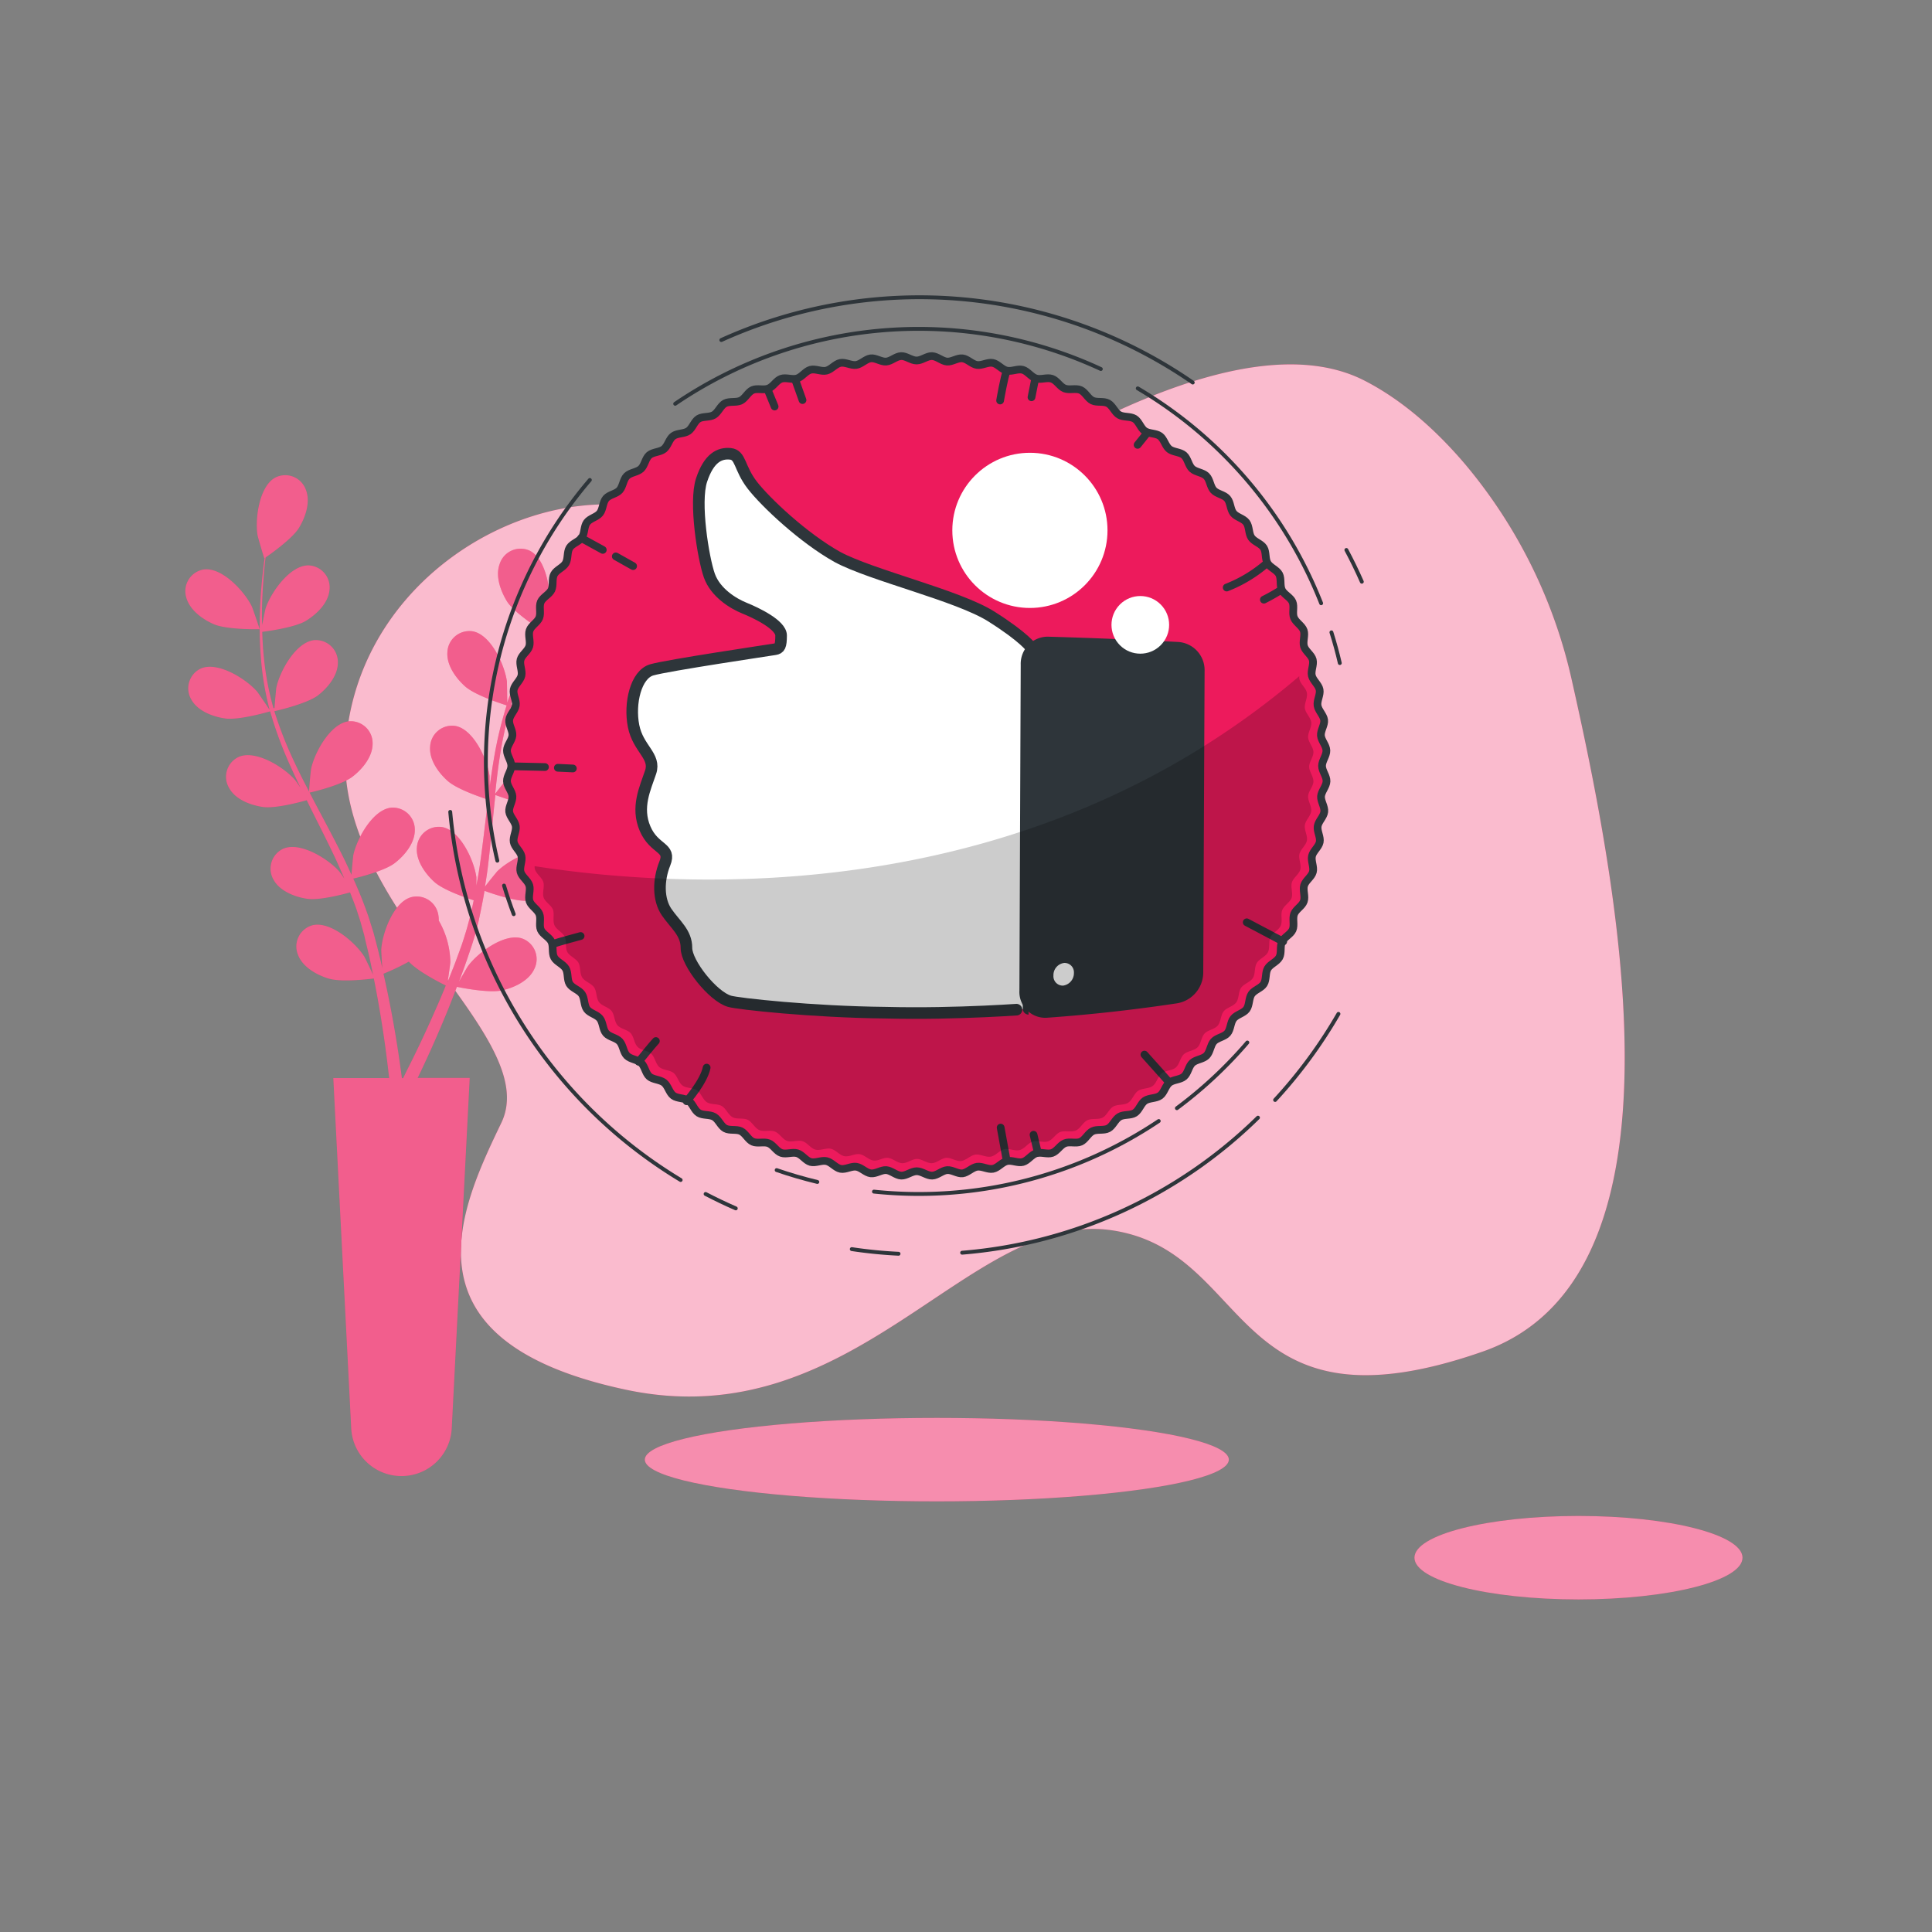 <svg xmlns="http://www.w3.org/2000/svg" viewBox="0 0 500 500"><rect x="0" y="0" width="500" height="500" fill="#808080" stroke="none"/><g id="freepik--background-simple--inject-74"><path d="M406.85,176.35a131.19,131.19,0,0,0-27.45-55.94c-7.21-8.53-16-16.62-26.2-21.87C321.79,82.38,267.63,116.48,241.31,134s-46.05.45-78.36-3.14-71.79,22.44-73.58,63.72,51.15,73.58,40.38,96-26.92,56.53,32.31,69.09S250.9,313,287.69,318.39s30.1,54.39,96,31.41C437.07,331.21,420.5,236.86,406.85,176.35Z" style="fill:#ED1A5C"></path><path d="M406.85,176.35a131.19,131.19,0,0,0-27.45-55.94c-7.21-8.53-16-16.62-26.2-21.87C321.79,82.38,267.63,116.48,241.31,134s-46.05.45-78.36-3.14-71.79,22.44-73.58,63.72,51.15,73.58,40.38,96-26.92,56.53,32.31,69.09S250.9,313,287.69,318.39s30.1,54.39,96,31.41C437.07,331.21,420.5,236.86,406.85,176.35Z" style="fill:#fff;opacity:0.7"></path></g><g id="freepik--Shadow--inject-74"><ellipse cx="242.45" cy="377.75" rx="75.57" ry="10.8" style="fill:#ED1A5C"></ellipse><ellipse cx="242.45" cy="377.75" rx="75.57" ry="10.8" style="fill:#fff;opacity:0.5"></ellipse><ellipse cx="408.51" cy="403.13" rx="42.45" ry="10.8" style="fill:#ED1A5C"></ellipse><ellipse cx="408.51" cy="403.13" rx="42.45" ry="10.8" style="fill:#fff;opacity:0.5"></ellipse></g><g id="freepik--Plants--inject-74"><path d="M48.17,154.5a5.68,5.68,0,0,1,4.56-7.12c4.76-.65,10.61,5.74,12.46,9.61.16.33,2.06,5.85,2,5.85s-8.44.19-11.88-1.31C52.34,160.24,49,157.79,48.17,154.5Zm122.27-14.67c-.7,3.32-4,5.86-6.91,7.22s-9.77,1.6-11.46,1.63c-.91,1.09-1.88,2.25-2.92,3.57-1.82,2.33-3.84,5-5.85,8-.54.81-1.08,1.69-1.63,2.54,1.22-1.24,2.91-2.92,3.09-3.07,3.35-2.67,11.4-5.86,15.4-3.21a5.68,5.68,0,0,1,1,8.4c-2.15,2.62-6.27,3.35-9.47,3.22s-9.6-3.17-11-3.85c-1.18,1.9-2.34,3.88-3.44,6a73.2,73.2,0,0,0-5,12l.24.12c1-1.28,3.1-3.93,3.3-4.13,3-3,10.69-7.08,15-4.88a5.68,5.68,0,0,1,1.91,8.24c-1.85,2.84-5.86,4-9,4.24-3.68.26-11.3-2.62-11.58-2.73a99.36,99.36,0,0,0-2.77,12.69c-.5,3.16-.87,6.39-1.21,9.64.66-.92,3.44-4.4,3.67-4.63,3-3,10.69-7.08,15-4.88a5.68,5.68,0,0,1,1.91,8.24c-1.85,2.84-5.86,4-9,4.24-3.6.25-10.91-2.47-11.52-2.7-.15,1.47-.32,2.94-.46,4.42-.47,4.82-.92,9.66-1.51,14.42-.2,1.65-.47,3.27-.72,4.89,1-1.35,3-3.76,3.16-3.95,3-3,10.69-7.08,15-4.88a5.68,5.68,0,0,1,1.91,8.24c-1.85,2.84-5.86,4-9.05,4.23s-9.41-1.93-11.14-2.56c-.45,2.7-1,5.36-1.57,8-.29,1.12-.51,2.27-.85,3.33s-.64,2.13-1,3.18c-.73,2.14-1.39,4.14-2.12,6.12-.36,1-.72,1.94-1.09,2.91.85-1.52,2.23-3.91,2.39-4.11,2.54-3.45,9.49-8.62,14-7.09a5.68,5.68,0,0,1,3.14,7.85c-1.4,3.09-5.19,4.85-8.31,5.56-3.44.78-10.83-.72-11.74-.91-.9,2.37-1.79,4.67-2.67,6.81-2.77,6.76-5.33,12.3-7.18,16.14-.1.22-.2.41-.3.62h13.47l-4.65,90.67A13,13,0,0,1,103.85,382h0a13,13,0,0,1-12.95-12.3L86.26,279h14.45c-.07-.63-.14-1.29-.23-2-.48-4.19-1.26-10.18-2.52-17.31-.35-2.06-.77-4.23-1.21-6.46-.94.12-8.4,1.06-11.77,0-3.07-.94-6.71-3-7.87-6.16a5.68,5.68,0,0,1,3.71-7.6c4.65-1.19,11.2,4.48,13.48,8.12.14.23,1.56,3.17,2.25,4.69-.27-1.35-.54-2.69-.85-4.09-.43-2-1-4.13-1.44-6.18-.3-1.05-.59-2.12-.89-3.19s-.68-2.1-1-3.17c-.53-1.55-1.16-3.13-1.78-4.7-2,.56-8,2.1-11.06,1.66s-7.08-1.93-8.71-4.9a5.69,5.69,0,0,1,2.52-8.08c4.42-1.87,11.74,2.74,14.55,6,.09.1.61.85,1.22,1.74-.65-1.52-1.3-3-2-4.55-2-4.3-4.21-8.62-6.39-13-.45-.9-.89-1.81-1.34-2.72-1.71.48-8.16,2.21-11.37,1.74s-7.08-1.93-8.71-4.9a5.67,5.67,0,0,1,2.52-8.07c4.41-1.88,11.74,2.74,14.55,6,.1.12.72,1,1.41,2-1.15-2.38-2.27-4.76-3.31-7.15a102,102,0,0,1-4.56-12.63c-.6.18-8.12,2.36-11.69,1.84-3.17-.46-7.08-1.93-8.71-4.9A5.67,5.67,0,0,1,52,173c4.42-1.88,11.74,2.74,14.55,6,.2.23,2.42,3.48,3.18,4.66a.88.88,0,0,1,0-.15,73.59,73.59,0,0,1-2.18-13,99,99,0,0,1-.28-11.78c.08-3.64.38-7,.68-9.91.17-1.6.35-3.05.54-4.4l-.08.05c-.08,0-1.69-5.55-1.75-5.92-.71-4.23.42-12.82,4.68-15a5.67,5.67,0,0,1,7.82,3.21c1.25,3.15-.11,7.1-1.78,9.84s-7.26,6.72-8.65,7.67c-.17,1.41-.33,2.92-.47,4.6-.23,2.94-.46,6.26-.47,9.89,0,1,0,2,.05,3,.33-1.7.81-4,.88-4.26,1.32-4.08,6.27-11.18,11.08-11.18a5.69,5.69,0,0,1,5.46,6.46c-.35,3.37-3.38,6.25-6.12,7.91s-9.76,2.65-11.27,2.83c.06,2.24.19,4.53.45,6.92a73.66,73.66,0,0,0,2.45,12.82l.27,0c.11-1.61.42-5,.47-5.27.87-4.2,5-11.8,9.79-12.32a5.69,5.69,0,0,1,6.14,5.82c0,3.39-2.68,6.58-5.22,8.53C79.25,182.19,71.31,184,71,184.06a99.29,99.29,0,0,0,4.69,12.11C77,199.08,78.5,202,80,204.88c0-1.14.44-5.57.51-5.89.87-4.2,5-11.8,9.78-12.32a5.68,5.68,0,0,1,6.14,5.81c0,3.39-2.67,6.58-5.21,8.53-2.86,2.2-10.46,4-11.1,4.11.69,1.31,1.36,2.63,2.06,3.94,2.27,4.28,4.56,8.56,6.69,12.86.74,1.49,1.42,3,2.1,4.48.12-1.7.41-4.78.46-5.05.87-4.19,5-11.8,9.78-12.32a5.69,5.69,0,0,1,6.14,5.82c0,3.39-2.67,6.58-5.21,8.53s-8.91,3.58-10.71,4c1.12,2.49,2.17,5,3.09,7.5.37,1.09.82,2.18,1.12,3.25l1,3.17c.58,2.19,1.13,4.22,1.61,6.28.26,1,.47,2,.7,3-.13-1.73-.29-4.49-.28-4.74.22-4.28,3.16-12.43,7.8-13.66a5.67,5.67,0,0,1,7,4.82,6.51,6.51,0,0,1,.08,1.25,22.2,22.2,0,0,1,3,10.74c0,.27-.45,3.51-.71,5.15.52-1.27,1-2.54,1.54-3.87.75-1.92,1.49-4,2.21-6,.33-1,.67-2.1,1-3.16s.59-2.13.89-3.2c.42-1.59.77-3.25,1.12-4.91-2-.64-7.83-2.65-10.14-4.71s-4.84-5.52-4.57-8.9a5.69,5.69,0,0,1,6.56-5.34c4.72.87,8.28,8.76,8.84,13,0,.13,0,1,0,2.13.3-1.63.6-3.25.84-4.91.69-4.7,1.24-9.52,1.82-14.33.11-1,.25-2,.37-3-1.68-.54-8-2.66-10.44-4.82s-4.84-5.52-4.56-8.89a5.68,5.68,0,0,1,6.55-5.35c4.73.87,8.29,8.77,8.84,13,0,.15,0,1.24.06,2.46.35-2.62.74-5.22,1.19-7.79a101.33,101.33,0,0,1,3.16-13c-.59-.19-8.07-2.52-10.76-4.92-2.39-2.14-4.84-5.52-4.57-8.9a5.69,5.69,0,0,1,6.56-5.34c4.72.87,8.28,8.76,8.84,13,0,.3.1,4.23.07,5.64l0-.15a74.78,74.78,0,0,1,5.34-12,101.28,101.28,0,0,1,6.27-10c2.08-3,4.17-5.6,6-7.89,1-1.24,2-2.35,2.88-3.38h-.11c-.08,0,1.67-5.57,1.82-5.91,1.74-3.91,7.41-10.46,12.19-9.94A5.67,5.67,0,0,1,170.44,139.83ZM115.37,255.05c-.81-.4-7.11-3.52-9.57-6.18A60.8,60.8,0,0,1,99.24,252c.56,2.47,1.08,4.89,1.52,7.16,1.43,7.17,2.34,13.19,2.92,17.42.13.9.23,1.71.33,2.44h.32l1-2.05c1.91-3.76,4.56-9.18,7.45-15.82C113.66,259.2,114.52,257.15,115.37,255.05Zm25.16-91.67c.08.05,1.53-5.6,1.59-6,.59-4.25-.77-12.8-5.09-14.89A5.68,5.68,0,0,0,129.3,146c-1.16,3.18.31,7.09,2,9.78C133.39,158.89,140.53,163.38,140.53,163.38Z" style="fill:#ED1A5C"></path><path d="M48.17,154.5a5.68,5.68,0,0,1,4.56-7.12c4.76-.65,10.61,5.74,12.46,9.61.16.33,2.06,5.85,2,5.85s-8.44.19-11.88-1.31C52.34,160.24,49,157.79,48.17,154.5Zm122.27-14.67c-.7,3.32-4,5.86-6.91,7.22s-9.77,1.6-11.46,1.63c-.91,1.09-1.88,2.25-2.92,3.57-1.82,2.33-3.84,5-5.85,8-.54.81-1.08,1.69-1.63,2.54,1.22-1.24,2.91-2.92,3.09-3.07,3.35-2.67,11.4-5.86,15.4-3.21a5.68,5.68,0,0,1,1,8.4c-2.15,2.62-6.27,3.35-9.47,3.22s-9.6-3.17-11-3.85c-1.18,1.9-2.34,3.88-3.44,6a73.2,73.2,0,0,0-5,12l.24.12c1-1.28,3.1-3.93,3.3-4.13,3-3,10.69-7.08,15-4.88a5.68,5.68,0,0,1,1.91,8.24c-1.85,2.84-5.86,4-9,4.24-3.68.26-11.3-2.62-11.58-2.73a99.36,99.36,0,0,0-2.77,12.69c-.5,3.16-.87,6.39-1.21,9.64.66-.92,3.44-4.4,3.67-4.63,3-3,10.69-7.08,15-4.88a5.68,5.68,0,0,1,1.91,8.24c-1.85,2.84-5.86,4-9,4.24-3.6.25-10.91-2.47-11.52-2.7-.15,1.47-.32,2.94-.46,4.42-.47,4.82-.92,9.66-1.51,14.42-.2,1.65-.47,3.27-.72,4.89,1-1.35,3-3.76,3.16-3.95,3-3,10.69-7.08,15-4.88a5.68,5.68,0,0,1,1.91,8.24c-1.85,2.84-5.86,4-9.05,4.23s-9.41-1.93-11.14-2.56c-.45,2.7-1,5.36-1.57,8-.29,1.12-.51,2.27-.85,3.33s-.64,2.13-1,3.18c-.73,2.14-1.39,4.14-2.12,6.12-.36,1-.72,1.94-1.09,2.91.85-1.52,2.23-3.91,2.39-4.11,2.54-3.45,9.49-8.62,14-7.09a5.68,5.68,0,0,1,3.14,7.85c-1.4,3.09-5.19,4.85-8.31,5.56-3.44.78-10.83-.72-11.74-.91-.9,2.37-1.79,4.67-2.67,6.81-2.77,6.76-5.33,12.3-7.18,16.14-.1.22-.2.41-.3.62h13.47l-4.65,90.67A13,13,0,0,1,103.85,382h0a13,13,0,0,1-12.95-12.3L86.26,279h14.45c-.07-.63-.14-1.29-.23-2-.48-4.19-1.26-10.18-2.52-17.31-.35-2.06-.77-4.23-1.21-6.46-.94.12-8.4,1.06-11.77,0-3.07-.94-6.71-3-7.87-6.16a5.68,5.68,0,0,1,3.71-7.6c4.65-1.19,11.2,4.48,13.48,8.12.14.23,1.56,3.17,2.25,4.69-.27-1.35-.54-2.69-.85-4.09-.43-2-1-4.13-1.44-6.18-.3-1.05-.59-2.12-.89-3.19s-.68-2.1-1-3.17c-.53-1.55-1.16-3.13-1.78-4.7-2,.56-8,2.1-11.06,1.66s-7.08-1.93-8.71-4.9a5.69,5.69,0,0,1,2.52-8.08c4.42-1.87,11.74,2.74,14.55,6,.09.1.61.85,1.22,1.74-.65-1.52-1.3-3-2-4.55-2-4.3-4.21-8.62-6.39-13-.45-.9-.89-1.81-1.34-2.72-1.71.48-8.16,2.21-11.37,1.74s-7.08-1.93-8.71-4.9a5.67,5.67,0,0,1,2.52-8.07c4.41-1.88,11.74,2.74,14.55,6,.1.12.72,1,1.41,2-1.15-2.38-2.27-4.76-3.31-7.15a102,102,0,0,1-4.56-12.63c-.6.18-8.12,2.36-11.69,1.84-3.17-.46-7.08-1.93-8.71-4.9A5.67,5.67,0,0,1,52,173c4.42-1.88,11.74,2.74,14.55,6,.2.23,2.42,3.48,3.18,4.66a.88.88,0,0,1,0-.15,73.59,73.59,0,0,1-2.18-13,99,99,0,0,1-.28-11.78c.08-3.64.38-7,.68-9.91.17-1.6.35-3.05.54-4.4l-.08.05c-.08,0-1.69-5.55-1.75-5.92-.71-4.23.42-12.82,4.68-15a5.67,5.67,0,0,1,7.82,3.21c1.25,3.15-.11,7.1-1.78,9.84s-7.26,6.72-8.65,7.67c-.17,1.41-.33,2.92-.47,4.6-.23,2.94-.46,6.26-.47,9.89,0,1,0,2,.05,3,.33-1.7.81-4,.88-4.26,1.32-4.08,6.27-11.18,11.08-11.18a5.69,5.69,0,0,1,5.46,6.46c-.35,3.37-3.38,6.25-6.12,7.91s-9.76,2.65-11.27,2.83c.06,2.24.19,4.53.45,6.92a73.66,73.66,0,0,0,2.45,12.82l.27,0c.11-1.61.42-5,.47-5.27.87-4.2,5-11.8,9.79-12.32a5.69,5.69,0,0,1,6.14,5.82c0,3.39-2.68,6.58-5.22,8.53C79.25,182.19,71.31,184,71,184.06a99.29,99.29,0,0,0,4.69,12.11C77,199.08,78.5,202,80,204.88c0-1.14.44-5.57.51-5.89.87-4.2,5-11.8,9.78-12.32a5.68,5.68,0,0,1,6.14,5.81c0,3.39-2.67,6.58-5.21,8.53-2.86,2.2-10.46,4-11.1,4.11.69,1.31,1.36,2.63,2.06,3.94,2.27,4.28,4.56,8.56,6.69,12.86.74,1.49,1.42,3,2.1,4.48.12-1.7.41-4.78.46-5.05.87-4.19,5-11.8,9.78-12.32a5.69,5.69,0,0,1,6.14,5.82c0,3.39-2.67,6.58-5.21,8.53s-8.91,3.58-10.71,4c1.12,2.49,2.17,5,3.09,7.5.37,1.09.82,2.18,1.12,3.25l1,3.17c.58,2.19,1.13,4.22,1.61,6.28.26,1,.47,2,.7,3-.13-1.73-.29-4.49-.28-4.74.22-4.28,3.16-12.43,7.8-13.66a5.67,5.67,0,0,1,7,4.82,6.51,6.51,0,0,1,.08,1.25,22.2,22.2,0,0,1,3,10.74c0,.27-.45,3.51-.71,5.15.52-1.27,1-2.54,1.54-3.87.75-1.92,1.49-4,2.21-6,.33-1,.67-2.1,1-3.16s.59-2.13.89-3.2c.42-1.59.77-3.25,1.12-4.91-2-.64-7.83-2.65-10.14-4.71s-4.84-5.52-4.57-8.9a5.69,5.69,0,0,1,6.56-5.34c4.72.87,8.28,8.76,8.84,13,0,.13,0,1,0,2.13.3-1.63.6-3.25.84-4.91.69-4.7,1.24-9.52,1.82-14.33.11-1,.25-2,.37-3-1.68-.54-8-2.66-10.44-4.82s-4.84-5.52-4.56-8.89a5.68,5.68,0,0,1,6.55-5.35c4.73.87,8.29,8.77,8.84,13,0,.15,0,1.24.06,2.46.35-2.62.74-5.22,1.19-7.79a101.33,101.33,0,0,1,3.16-13c-.59-.19-8.07-2.52-10.76-4.92-2.39-2.14-4.84-5.52-4.57-8.9a5.69,5.69,0,0,1,6.56-5.34c4.72.87,8.28,8.76,8.84,13,0,.3.1,4.23.07,5.64l0-.15a74.78,74.78,0,0,1,5.34-12,101.28,101.28,0,0,1,6.27-10c2.08-3,4.17-5.6,6-7.89,1-1.24,2-2.35,2.88-3.38h-.11c-.08,0,1.67-5.57,1.82-5.91,1.74-3.91,7.41-10.46,12.19-9.94A5.67,5.67,0,0,1,170.44,139.83ZM115.37,255.05c-.81-.4-7.11-3.52-9.57-6.18A60.8,60.8,0,0,1,99.24,252c.56,2.47,1.08,4.89,1.52,7.16,1.43,7.17,2.34,13.19,2.92,17.42.13.9.23,1.71.33,2.44h.32l1-2.05c1.91-3.76,4.56-9.18,7.45-15.82C113.66,259.2,114.52,257.15,115.37,255.05Zm25.16-91.67c.08.05,1.53-5.6,1.59-6,.59-4.25-.77-12.8-5.09-14.89A5.68,5.68,0,0,0,129.3,146c-1.16,3.18.31,7.09,2,9.78C133.39,158.89,140.53,163.38,140.53,163.38Z" style="fill:#fff;opacity:0.3"></path></g><g id="freepik--Balloon--inject-74"><path d="M330,284.67a124.91,124.91,0,0,0,16.39-22.28" style="fill:none;stroke:#2e353a;stroke-linecap:round;stroke-linejoin:round"></path><path d="M249,324.2a123.6,123.6,0,0,0,76.56-34.95" style="fill:none;stroke:#2e353a;stroke-linecap:round;stroke-linejoin:round"></path><path d="M220.44,323.27a120.89,120.89,0,0,0,12.1,1.2" style="fill:none;stroke:#2e353a;stroke-linecap:round;stroke-linejoin:round"></path><path d="M182.61,309q3.85,2,7.81,3.73" style="fill:none;stroke:#2e353a;stroke-linecap:round;stroke-linejoin:round"></path><path d="M116.52,210.12a124.36,124.36,0,0,0,59.63,95.26" style="fill:none;stroke:#2e353a;stroke-linecap:round;stroke-linejoin:round"></path><path d="M308.68,99a124.32,124.32,0,0,0-122-11" style="fill:none;stroke:#2e353a;stroke-linecap:round;stroke-linejoin:round"></path><path d="M352.44,150.55q-1.85-4.2-4-8.22" style="fill:none;stroke:#2e353a;stroke-linecap:round;stroke-linejoin:round"></path><path d="M304.58,286.8a111.84,111.84,0,0,0,18.23-17" style="fill:none;stroke:#2e353a;stroke-linecap:round;stroke-linejoin:round"></path><path d="M226.18,308.39a111.51,111.51,0,0,0,73.7-18.27" style="fill:none;stroke:#2e353a;stroke-linecap:round;stroke-linejoin:round"></path><path d="M201,302.82q5.14,1.77,10.53,3.07" style="fill:none;stroke:#2e353a;stroke-linecap:round;stroke-linejoin:round"></path><path d="M130.44,229.19q1.13,3.75,2.51,7.4" style="fill:none;stroke:#2e353a;stroke-linecap:round;stroke-linejoin:round"></path><path d="M152.65,124.22a112.19,112.19,0,0,0-23.94,98.52" style="fill:none;stroke:#2e353a;stroke-linecap:round;stroke-linejoin:round"></path><path d="M284.89,95.5a112.1,112.1,0,0,0-110.15,9" style="fill:none;stroke:#2e353a;stroke-linecap:round;stroke-linejoin:round"></path><path d="M341.91,156.12a112.38,112.38,0,0,0-47.46-55.61" style="fill:none;stroke:#2e353a;stroke-linecap:round;stroke-linejoin:round"></path><path d="M346.74,171.6c-.62-2.69-1.35-5.34-2.17-7.95" style="fill:none;stroke:#2e353a;stroke-linecap:round;stroke-linejoin:round"></path><path d="M342.14,198.21c0-1.32,1.18-2.66,1.13-4s-1.33-2.57-1.42-3.87,1-2.74.84-4-1.52-2.46-1.71-3.76.78-2.8.53-4.09-1.69-2.34-2-3.62.56-2.85.23-4.12-1.87-2.2-2.26-3.46.35-2.89-.08-4.12-2-2.06-2.51-3.28.13-2.91-.39-4.11-2.18-1.9-2.75-3.08-.09-2.91-.7-4.07-2.31-1.72-3-2.86-.3-2.89-1-4-2.44-1.55-3.18-2.63-.52-2.86-1.3-3.92-2.54-1.36-3.36-2.39-.73-2.81-1.59-3.81-2.64-1.17-3.53-2.13-.94-2.75-1.87-3.68-2.72-1-3.68-1.87-1.14-2.67-2.13-3.53-2.79-.77-3.81-1.59-1.34-2.58-2.39-3.36-2.83-.56-3.92-1.3-1.52-2.48-2.64-3.18-2.86-.34-4-1-1.7-2.35-2.86-3-2.89-.13-4.07-.7-1.87-2.22-3.08-2.75-2.88.09-4.11-.39-2-2.07-3.28-2.51-2.86.31-4.12-.08-2.19-1.91-3.46-2.25-2.83.52-4.12.22-2.32-1.74-3.62-2-2.78.73-4.09.53-2.44-1.56-3.75-1.71-2.73.94-4,.84-2.56-1.37-3.88-1.42-2.64,1.14-4,1.14-2.65-1.19-4-1.14-2.57,1.33-3.88,1.42-2.73-1-4-.84-2.46,1.52-3.75,1.71-2.8-.78-4.09-.53-2.34,1.69-3.62,2-2.85-.56-4.12-.22-2.21,1.86-3.46,2.25-2.89-.35-4.13.08-2,2-3.27,2.51-2.91-.13-4.11.39-1.9,2.18-3.08,2.75-2.91.09-4.07.7-1.73,2.31-2.86,3-2.9.31-4,1-1.55,2.43-2.63,3.17-2.86.52-3.92,1.3-1.36,2.54-2.39,3.37-2.81.72-3.81,1.58-1.17,2.64-2.13,3.53-2.75.94-3.68,1.87-1,2.72-1.87,3.68S157.7,128,156.84,129s-.77,2.78-1.59,3.81-2.58,1.33-3.36,2.39-.56,2.83-1.3,3.91-2.48,1.52-3.18,2.64-.34,2.86-1,4-2.36,1.7-3,2.87-.13,2.88-.7,4.06-2.22,1.88-2.75,3.08.09,2.88-.39,4.11-2.08,2-2.51,3.28.3,2.86-.08,4.12-1.92,2.19-2.26,3.46.52,2.84.23,4.12-1.74,2.32-2,3.62.74,2.79.54,4.09-1.56,2.44-1.71,3.76.94,2.72.84,4-1.38,2.55-1.42,3.87,1.13,2.65,1.13,4-1.18,2.65-1.13,4,1.33,2.57,1.42,3.88-1,2.73-.84,4,1.52,2.46,1.71,3.75-.78,2.81-.54,4.1,1.7,2.33,2,3.61-.57,2.86-.23,4.12,1.87,2.21,2.26,3.46-.35,2.89.08,4.13,2,2.05,2.51,3.28-.13,2.9.39,4.1,2.18,1.9,2.75,3.08.08,2.91.7,4.07,2.31,1.73,3,2.87.3,2.89,1,4,2.44,1.55,3.18,2.63.52,2.86,1.3,3.92,2.54,1.36,3.36,2.39.73,2.82,1.59,3.81,2.64,1.17,3.53,2.14.94,2.75,1.87,3.68,2.72,1,3.68,1.86,1.14,2.68,2.13,3.53,2.78.77,3.81,1.59,1.34,2.58,2.39,3.36,2.83.56,3.92,1.3,1.52,2.48,2.64,3.18,2.86.34,4,1,1.7,2.36,2.86,3,2.88.13,4.07.7,1.87,2.22,3.08,2.75,2.88-.09,4.11.39,2,2.08,3.28,2.51,2.86-.3,4.12.08,2.19,1.92,3.46,2.26,2.83-.52,4.12-.23,2.32,1.74,3.62,2,2.78-.74,4.09-.54,2.44,1.56,3.75,1.71,2.73-.94,4-.84,2.56,1.38,3.88,1.43,2.64-1.14,4-1.14,2.66,1.18,4,1.14,2.57-1.33,3.87-1.43,2.74,1,4,.84,2.46-1.52,3.76-1.71,2.8.78,4.09.54,2.34-1.7,3.62-2,2.85.57,4.12.23,2.21-1.87,3.46-2.26,2.89.35,4.13-.08,2.05-2,3.27-2.51,2.91.14,4.11-.39,1.9-2.18,3.08-2.75,2.91-.08,4.07-.7,1.73-2.31,2.86-3,2.89-.3,4-1,1.55-2.44,2.63-3.18,2.86-.52,3.92-1.3,1.36-2.54,2.39-3.36,2.81-.73,3.81-1.59,1.17-2.64,2.13-3.53,2.75-.94,3.68-1.87,1-2.71,1.87-3.68,2.67-1.14,3.53-2.13.77-2.78,1.59-3.81,2.58-1.33,3.36-2.39.56-2.83,1.3-3.92,2.48-1.52,3.18-2.63.34-2.87,1-4,2.35-1.7,3-2.86.13-2.88.7-4.07,2.22-1.87,2.75-3.08-.09-2.88.39-4.11,2.07-2,2.51-3.27-.31-2.87.08-4.13,1.92-2.18,2.26-3.46-.52-2.83-.23-4.12,1.74-2.32,2-3.61-.73-2.79-.53-4.1,1.56-2.44,1.71-3.75-.94-2.73-.84-4,1.37-2.56,1.42-3.88S342.14,199.53,342.14,198.21Z" style="fill:#ED1A5C;stroke:#2e353a;stroke-linecap:round;stroke-linejoin:round;stroke-width:2px"></path><line x1="205.84" y1="98.36" x2="207.69" y2="103.54" style="fill:none;stroke:#2e353a;stroke-linecap:round;stroke-linejoin:round;stroke-width:2px"></line><line x1="198.8" y1="101.14" x2="200.47" y2="105.21" style="fill:none;stroke:#2e353a;stroke-linecap:round;stroke-linejoin:round;stroke-width:2px"></line><path d="M327.65,145.94a35.45,35.45,0,0,1-10.18,6.11" style="fill:none;stroke:#2e353a;stroke-linecap:round;stroke-linejoin:round;stroke-width:2px"></path><path d="M331.35,152.79a47.86,47.86,0,0,1-4.26,2.4" style="fill:none;stroke:#2e353a;stroke-linecap:round;stroke-linejoin:round;stroke-width:2px"></path><path d="M177.7,285s4.44-5,5.18-8.7" style="fill:none;stroke:#2e353a;stroke-linecap:round;stroke-linejoin:round;stroke-width:2px"></path><path d="M165.29,274.78s3.71-4.62,4.45-5.36" style="fill:none;stroke:#2e353a;stroke-linecap:round;stroke-linejoin:round;stroke-width:2px"></path><line x1="260.45" y1="299.96" x2="258.97" y2="291.82" style="fill:none;stroke:#2e353a;stroke-linecap:round;stroke-linejoin:round;stroke-width:2px"></line><line x1="268.59" y1="298.3" x2="267.48" y2="293.67" style="fill:none;stroke:#2e353a;stroke-linecap:round;stroke-linejoin:round;stroke-width:2px"></line><line x1="302.47" y1="279.97" x2="296.18" y2="272.93" style="fill:none;stroke:#2e353a;stroke-linecap:round;stroke-linejoin:round;stroke-width:2px"></line><line x1="332.09" y1="243.68" x2="322.65" y2="238.69" style="fill:none;stroke:#2e353a;stroke-linecap:round;stroke-linejoin:round;stroke-width:2px"></line><line x1="133.08" y1="198.33" x2="141.04" y2="198.51" style="fill:none;stroke:#2e353a;stroke-linecap:round;stroke-linejoin:round;stroke-width:2px"></line><line x1="144.37" y1="198.7" x2="148.26" y2="198.88" style="fill:none;stroke:#2e353a;stroke-linecap:round;stroke-linejoin:round;stroke-width:2px"></line><path d="M143.26,244.24c.93-.37,7-2,7-2" style="fill:none;stroke:#2e353a;stroke-linecap:round;stroke-linejoin:round;stroke-width:2px"></path><path d="M260.51,96.08c-.56,1.12-1.68,7.57-1.68,7.57" style="fill:none;stroke:#2e353a;stroke-linecap:round;stroke-linejoin:round;stroke-width:2px"></path><line x1="267.79" y1="98.6" x2="266.95" y2="102.81" style="fill:none;stroke:#2e353a;stroke-linecap:round;stroke-linejoin:round;stroke-width:2px"></line><line x1="296.65" y1="112.33" x2="294.41" y2="115.13" style="fill:none;stroke:#2e353a;stroke-linecap:round;stroke-linejoin:round;stroke-width:2px"></line><line x1="150.4" y1="139.23" x2="156" y2="142.31" style="fill:none;stroke:#2e353a;stroke-linecap:round;stroke-linejoin:round;stroke-width:2px"></line><line x1="159.37" y1="143.99" x2="163.85" y2="146.51" style="fill:none;stroke:#2e353a;stroke-linecap:round;stroke-linejoin:round;stroke-width:2px"></line><path d="M266.89,167.64s-1.71-2.65-10.35-8.1-31-10.63-39.81-15.39c-8.81-4.91-18.63-14.17-22.06-18.62s-2.9-7.81-5.66-8.08-5.52,1-7.44,6.78.43,20.26,2,24.71,6.18,7.27,9.11,8.45,9.48,4.29,9.47,7.08-.36,3.34-1.57,3.55-27.81,4.15-31.91,5.34-5.87,8.66-4.7,14.55,5.81,7.74,4.41,11.92-3.81,9.08-1.43,14.63,6.85,4.69,5.11,9-1.76,9.35.46,12.59,5.15,5.34,5.13,9.27,6.84,12.58,11.15,13.81c2.13.64,21.47,2.76,40.3,2.95,18.82.48,37.13-1,37.1-1Q266.54,214.33,266.89,167.64Z" style="fill:#fff;stroke:#2e353a;stroke-linecap:round;stroke-linejoin:round;stroke-width:3px"></path><path d="M304.47,258.16q-16.8,2.54-33.72,3.74a5.21,5.21,0,0,1-5.43-5.52q.17-42.21.34-84.38a5.52,5.52,0,0,1,5.48-5.73q16.92.48,33.72,1.37a5.8,5.8,0,0,1,5.39,5.76q-.18,39.19-.35,78.44A6.62,6.62,0,0,1,304.47,258.16Z" style="fill:#2e353a;stroke:#2e353a;stroke-linecap:round;stroke-linejoin:round;stroke-width:3px"></path><path d="M279.43,251.83a3.93,3.93,0,0,0-4.13-4.12,4.67,4.67,0,0,0-4.17,4.71,3.92,3.92,0,0,0,4.13,4.15A4.75,4.75,0,0,0,279.43,251.83Z" style="fill:#fff;stroke:#2e353a;stroke-linecap:round;stroke-linejoin:round;stroke-width:3px"></path><circle cx="266.54" cy="137.26" r="20.08" style="fill:#fff"></circle><circle cx="295.11" cy="161.71" r="7.46" transform="translate(-27.91 256.04) rotate(-45)" style="fill:#fff"></circle><path d="M229.74,299.65c1.26.09,2.46,1.33,3.74,1.38s2.56-1.1,3.83-1.1,2.57,1.14,3.84,1.1,2.48-1.29,3.74-1.38,2.64,1,3.9.81,2.38-1.46,3.63-1.65,2.71.75,4,.52,2.26-1.64,3.49-1.92,2.76.55,4,.22,2.13-1.8,3.34-2.18,2.79.34,4-.08,2-2,3.17-2.42,2.81.13,4-.38,1.83-2.1,3-2.66,2.81-.08,3.93-.67,1.67-2.24,2.77-2.87,2.8-.3,3.87-1,1.5-2.36,2.55-3.07,2.76-.5,3.78-1.26,1.32-2.46,2.31-3.25,2.72-.7,3.68-1.53,1.13-2.55,2.06-3.41,2.66-.91,3.56-1.81.94-2.62,1.8-3.55,2.59-1.1,3.42-2.07.74-2.68,1.53-3.68,2.49-1.29,3.25-2.31.54-2.73,1.26-3.78,2.39-1.47,3.06-2.55.34-2.77,1-3.87,2.28-1.64,2.87-2.76.13-2.79.68-3.93,2.15-1.81,2.66-3-.09-2.78.38-4,2-2,2.42-3.17-.3-2.77.08-4,1.85-2.11,2.18-3.34-.51-2.74-.22-4,1.68-2.24,1.92-3.49-.71-2.69-.52-4,1.51-2.37,1.65-3.63-.91-2.63-.81-3.91,1.33-2.46,1.37-3.74-1.1-2.56-1.1-3.83,1.15-2.57,1.1-3.84-1.28-2.48-1.37-3.74.95-2.64.81-3.9-1.47-2.38-1.65-3.63.75-2.71.52-4-1.64-2.26-1.92-3.49a2.86,2.86,0,0,1-.05-.83c-70.4,60-158,55.37-197.89,49.16a2.46,2.46,0,0,0,.07.77c.33,1.23,1.8,2.13,2.18,3.34s-.34,2.79.08,4,2,2,2.42,3.16-.13,2.81.38,4,2.1,1.84,2.66,3,.08,2.81.67,3.93,2.24,1.67,2.87,2.77.3,2.79,1,3.86,2.36,1.5,3.07,2.55.5,2.76,1.26,3.79,2.46,1.31,3.25,2.31.7,2.71,1.53,3.68,2.55,1.13,3.41,2.06.91,2.66,1.81,3.56,2.62.93,3.55,1.8,1.1,2.58,2.07,3.41,2.68.74,3.68,1.53,1.29,2.5,2.31,3.25,2.73.54,3.78,1.26,1.47,2.39,2.55,3.07,2.77.33,3.87,1,1.64,2.27,2.76,2.87,2.79.12,3.93.68,1.81,2.14,3,2.65,2.78-.09,4,.38,2,2,3.17,2.42,2.77-.29,4,.08,2.11,1.85,3.34,2.18,2.74-.5,4-.22,2.25,1.68,3.5,1.92,2.69-.71,3.95-.52,2.37,1.51,3.63,1.65S228.46,299.56,229.74,299.65Z" style="opacity:0.2"></path></g></svg>